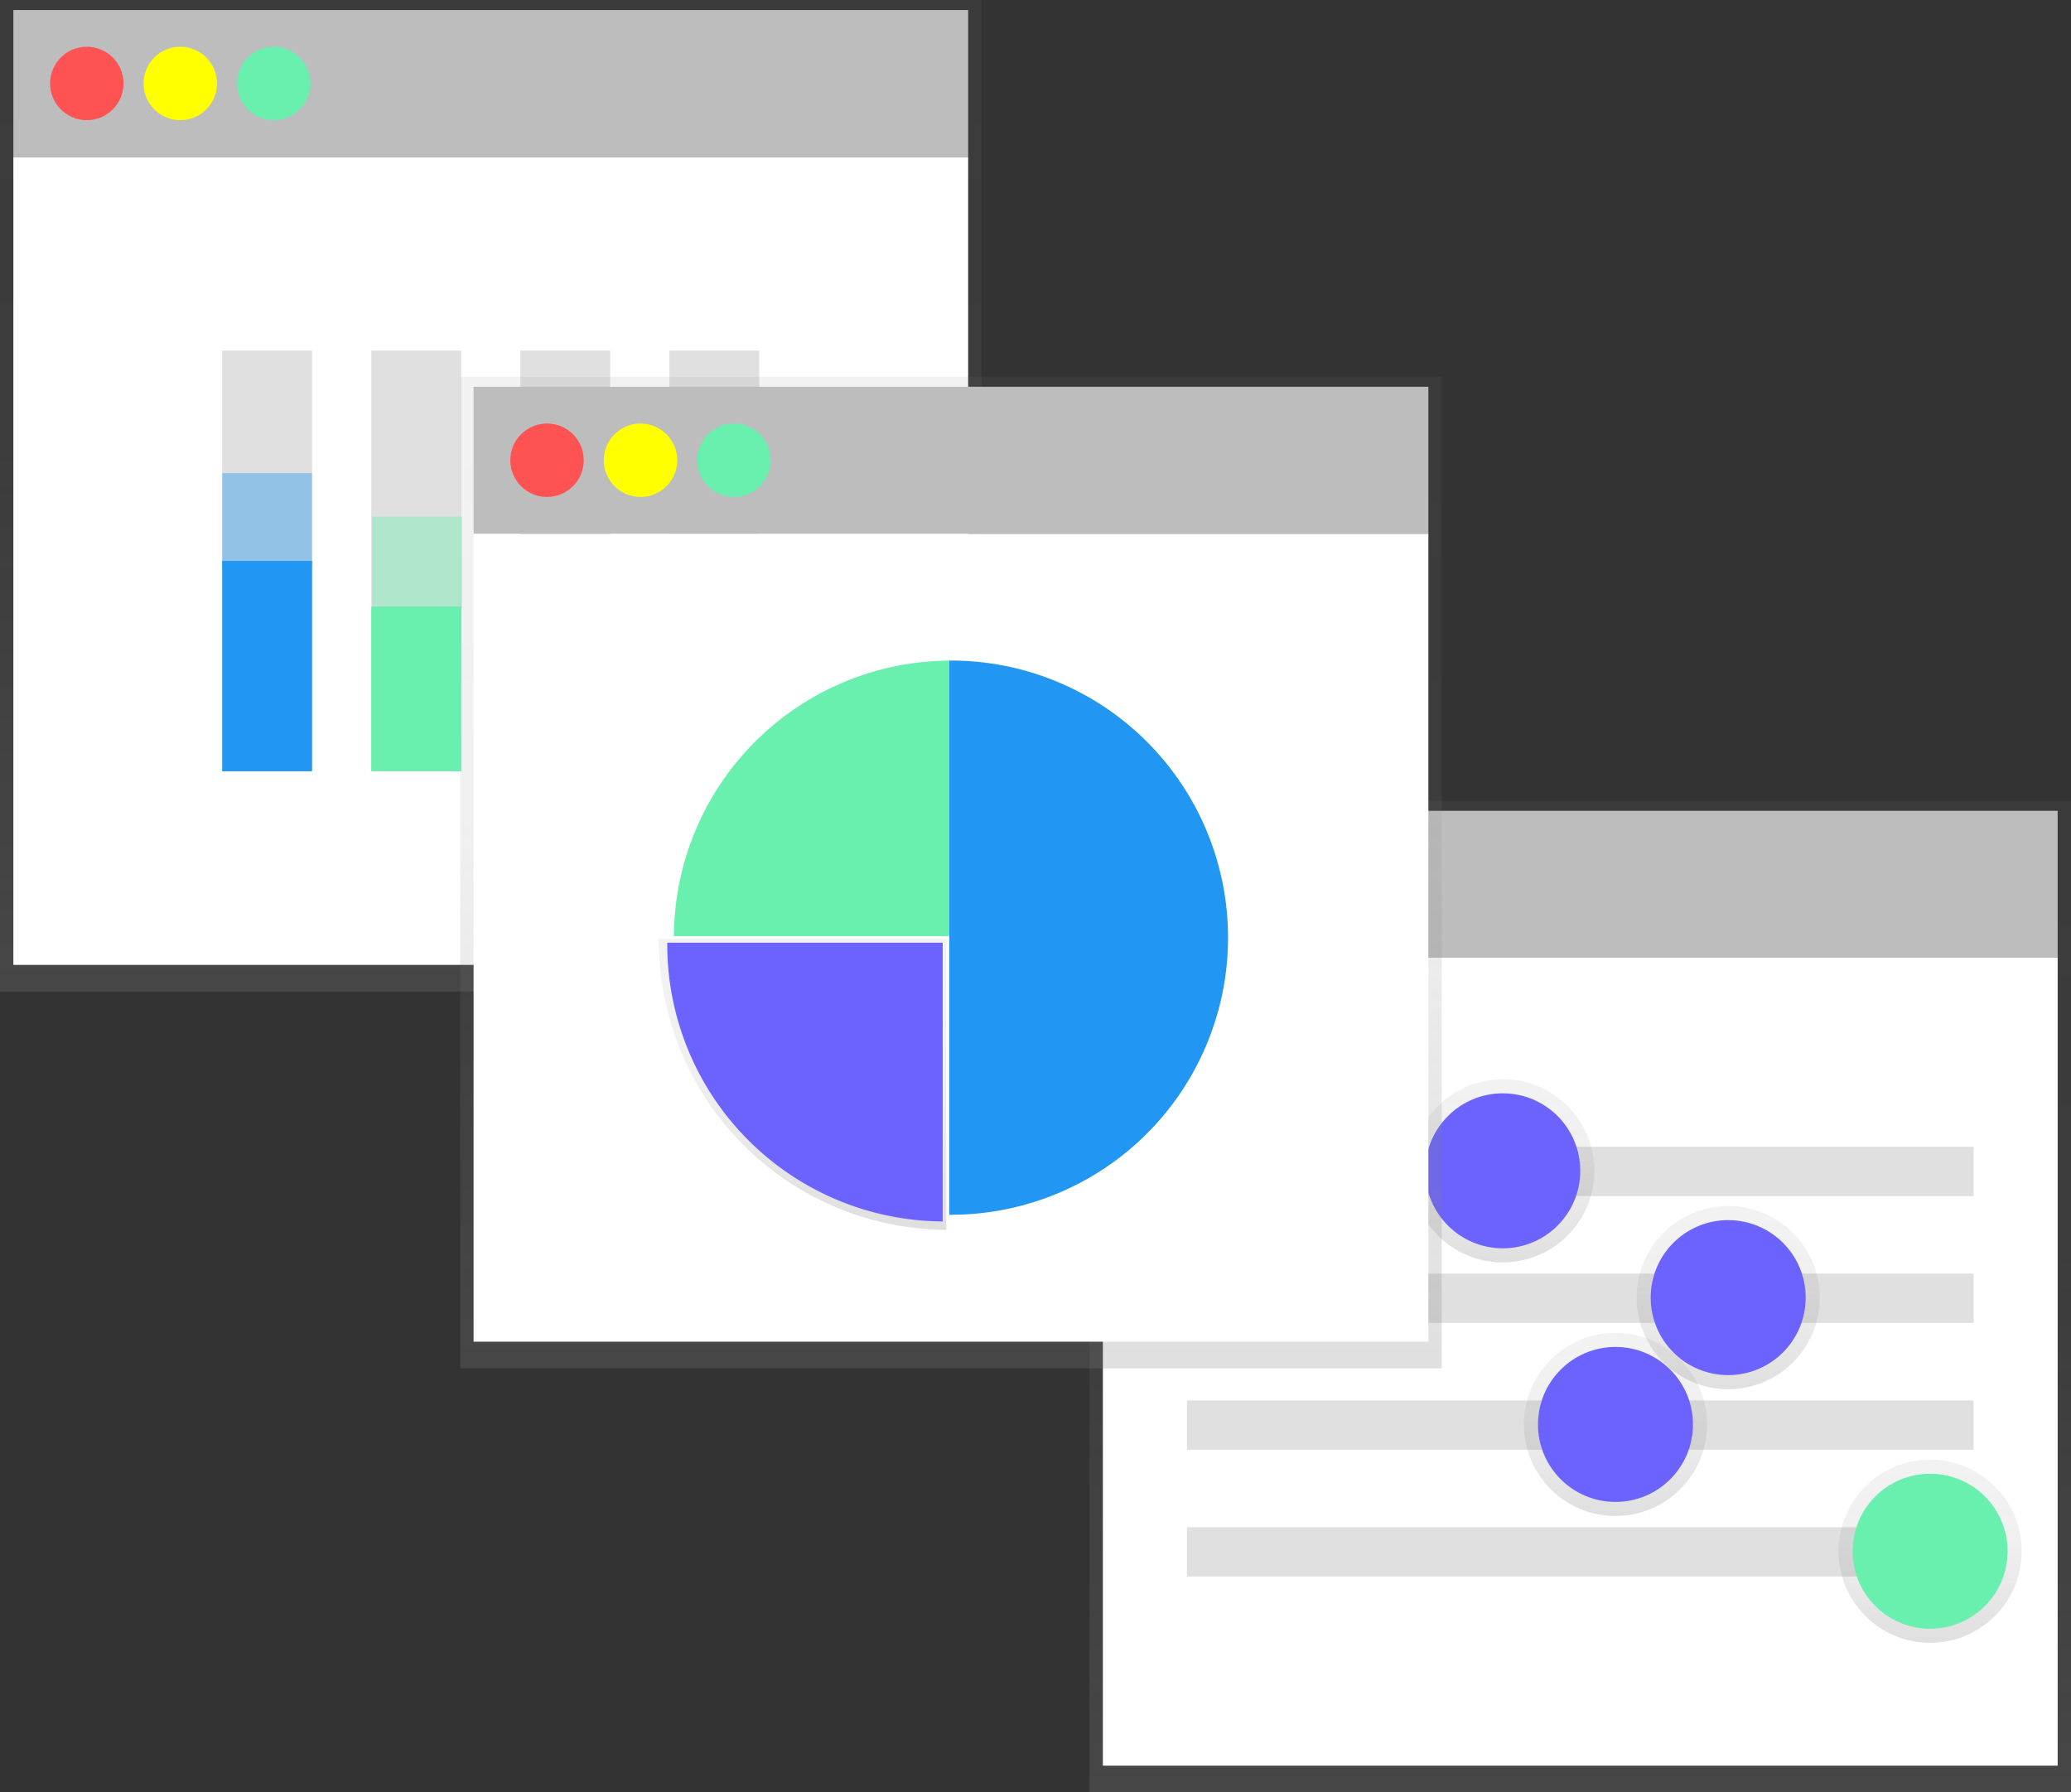 <svg data-name="Layer 1" xmlns="http://www.w3.org/2000/svg" xmlns:xlink="http://www.w3.org/1999/xlink" width="882" height="763.27" viewBox="0 0 882 763.27"><rect x="0" y="0" width="882" height="763.27" fill="#333333" stroke="none"/><defs><linearGradient id="a" x1="673" y1="763.27" x2="673" y2="341" gradientUnits="userSpaceOnUse"><stop offset="0" stop-color="gray" stop-opacity=".25"/><stop offset=".54" stop-color="gray" stop-opacity=".12"/><stop offset="1" stop-color="gray" stop-opacity=".1"/></linearGradient><linearGradient id="b" x1="640" y1="537.58" x2="640" y2="459.58" xlink:href="#a"/><linearGradient id="c" x1="736" y1="591.58" x2="736" y2="513.58" xlink:href="#a"/><linearGradient id="d" x1="688" y1="645.58" x2="688" y2="567.58" xlink:href="#a"/><linearGradient id="e" x1="822" y1="699.58" x2="822" y2="621.58" xlink:href="#a"/><linearGradient id="f" x1="209" y1="422.27" x2="209" y2="0" xlink:href="#a"/><linearGradient id="g" x1="405" y1="582.71" x2="405" y2="160.45" xlink:href="#a"/><linearGradient id="h" x1="500.8" y1="592.09" x2="500.8" y2="468.22" xlink:href="#a"/></defs><path fill="url(#a)" d="M464 341h418v422.27H464z"/><path fill="#fff" d="M469.69 407.82h406.63v344.07H469.69z"/><path fill="#bdbdbd" d="M469.69 345.27h406.63v62.56H469.69z"/><circle cx="500.97" cy="376.54" r="15.64" fill="#ff5252"/><circle cx="540.78" cy="376.54" r="15.64" fill="#ff0"/><circle cx="580.59" cy="376.54" r="15.64" fill="#69f0ae"/><path fill="#e0e0e0" d="M505.5 488.36h335v21h-335zm0 54h335v21h-335zm0 54h335v21h-335zm0 54h335v21h-335z"/><circle cx="640" cy="498.58" r="39" fill="url(#b)"/><circle cx="736" cy="552.58" r="39" fill="url(#c)"/><circle cx="688" cy="606.58" r="39" fill="url(#d)"/><circle cx="822" cy="660.58" r="39" fill="url(#e)"/><circle cx="640" cy="498.58" r="33" fill="#6c63ff"/><circle cx="736" cy="552.58" r="33" fill="#6c63ff"/><circle cx="688" cy="606.58" r="33" fill="#6c63ff"/><circle cx="822" cy="660.58" r="33" fill="#69f0ae"/><path fill="url(#f)" d="M0 0h418v422.27H0z"/><path fill="#fff" d="M5.69 66.82h406.63v344.07H5.69z"/><path fill="#bdbdbd" d="M5.69 4.27h406.63v62.56H5.69z"/><circle cx="36.97" cy="35.54" r="15.64" fill="#ff5252"/><circle cx="76.78" cy="35.54" r="15.64" fill="#ff0"/><circle cx="116.59" cy="35.54" r="15.64" fill="#69f0ae"/><path fill="#e0e0e0" d="M94.63 149.29h38.26v179.14H94.63zm63.49 0h38.26v179.14h-38.26zm63.48 0h38.26v179.14H221.6zm63.48 0h38.26v179.14h-38.26z"/><path fill="#2196f3" d="M94.63 238.86h38.26v89.57H94.63z"/><path fill="#2196f3" d="M94.63 201.46h38.26v39.13H94.63z" opacity=".4"/><path fill="#69f0ae" opacity=".4" d="M158.47 220h38.26v39.13h-38.26z"/><path fill="#ff0" opacity=".4" d="M285.1 222.05h38.26v39.13H285.1z"/><path fill="#69f0ae" d="M158.12 258.3h38.26v70.12h-38.26z"/><path fill="#6c63ff" d="M221.6 225.81h38.26v102.62H221.6z"/><path fill="#6c63ff" opacity=".4" d="M221.6 190.16h38.26v35.65H221.6z"/><path fill="#ff0" d="M285.08 261.47h38.26v66.96h-38.26z"/><path fill="url(#g)" d="M196 160.45h418v422.27H196z"/><path fill="#fff" d="M201.69 227.27h406.63v344.07H201.69z"/><path fill="#bdbdbd" d="M201.69 164.71h406.63v62.56H201.69z"/><circle cx="232.97" cy="195.99" r="15.64" fill="#ff5252"/><circle cx="272.78" cy="195.99" r="15.64" fill="#ff0"/><circle cx="312.59" cy="195.99" r="15.64" fill="#69f0ae"/><path d="M405 281.29h-.71v236h.71a118 118 0 0 0 0-236z" fill="#2196f3"/><path d="M404.29 281.31A118 118 0 0 0 287 398.63h117.29z" fill="#69f0ae"/><path d="M439.61 468.22v.74A123.14 123.14 0 0 0 562 592.09V468.22z" transform="translate(-159 -68.37)" fill="url(#h)"/><path d="M284.17 401.43v.71a118 118 0 0 0 117.3 118V401.43z" fill="#6c63ff"/></svg>